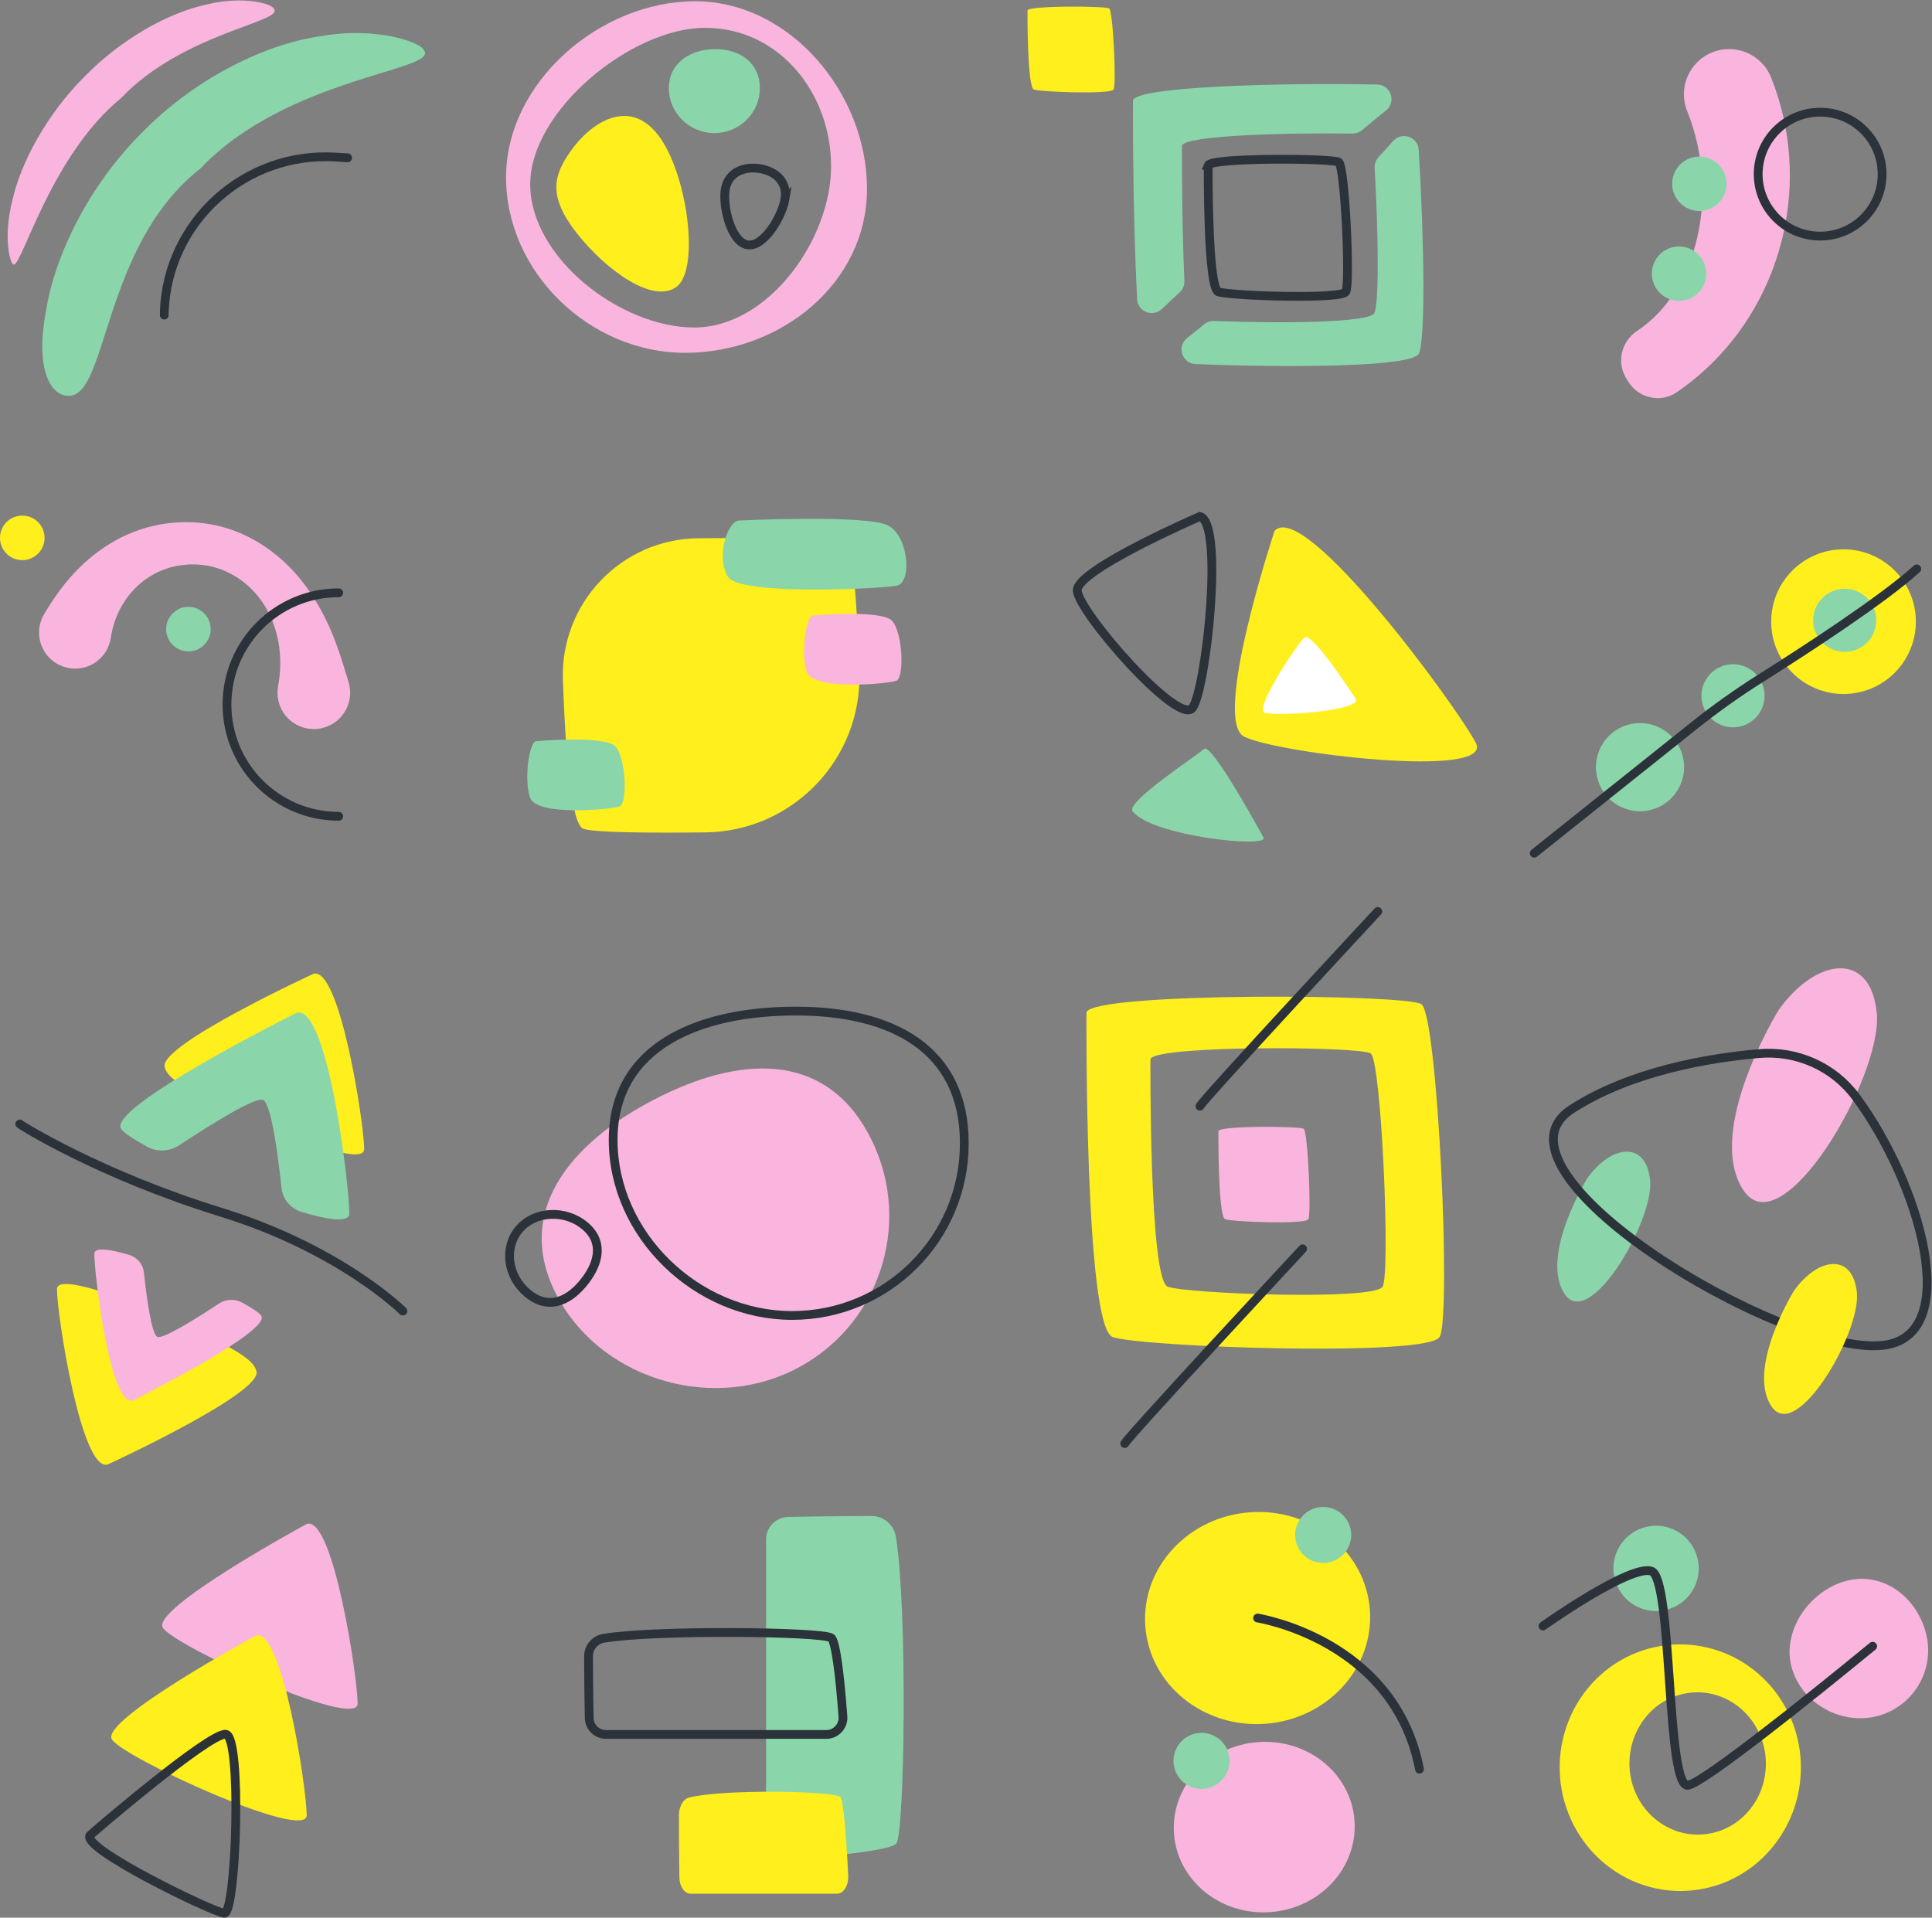 <?xml version="1.0" encoding="UTF-8" standalone="no"?>
<!-- Created with Inkscape (http://www.inkscape.org/) -->

<svg
   version="1.1"
   id="svg2"
   width="586.573"
   height="582.253"
   viewBox="0 0 586.573 582.253"
   sodipodi:docname="5939614[1].eps"
   xmlns:inkscape="http://www.inkscape.org/namespaces/inkscape"
   xmlns:sodipodi="http://sodipodi.sourceforge.net/DTD/sodipodi-0.dtd"
   xmlns="http://www.w3.org/2000/svg"
   xmlns:svg="http://www.w3.org/2000/svg">
  <rect x="0" y="0" width="586.573" height="582.253" fill="#808080" stroke="none"/>
  <defs
     id="defs6" />
  <sodipodi:namedview
     id="namedview4"
     pagecolor="#ffffff"
     bordercolor="#000000"
     borderopacity="0.25"
     inkscape:showpageshadow="2"
     inkscape:pageopacity="0.0"
     inkscape:pagecheckerboard="0"
     inkscape:deskcolor="#d1d1d1" />
  <g
     id="g8"
     inkscape:groupmode="layer"
     inkscape:label="ink_ext_XXXXXX"
     transform="matrix(1.333,0,0,-1.333,0,582.253)">
    <g
       id="g10"
       transform="scale(0.1)">
      <path
         d="m 3156.79,4116.32 c -17.67,-14.23 -35.92,-29.19 -54.62,-44.74 -6.09,-5.06 -13.73,-7.82 -21.64,-7.73 -168.2,1.95 -379.69,-5.17 -388.44,-27.14 0,0 -1,-158.16 5.5,-308.69 0.42,-9.76 -3.48,-19.22 -10.64,-25.87 -14.17,-13.17 -27.87,-25.95 -40.99,-38.22 -20.71,-19.35 -54.54,-5.67 -56.01,22.63 -10.94,212.48 -9.39,453.16 -9.39,453.16 12.4,31.03 326.11,39.91 555.94,35.82 31.14,-0.56 44.54,-39.69 20.29,-59.22"
         style="fill:#8ad6aa;fill-opacity:1;fill-rule:nonzero;stroke:none"
         id="path12" />
      <path
         d="m 3231.1,3561.91 c -17.92,-29.9 -289.8,-31.82 -507.83,-23.16 -30.99,1.23 -43.66,40.25 -19.3,59.45 12.7,10 25.53,20.35 38.47,31 6.29,5.18 14.21,7.92 22.35,7.62 160.16,-5.84 352.13,-3.97 365.12,17.75 11.48,19.13 9.62,181.3 1.04,330.82 -0.52,8.99 2.67,17.8 8.77,24.43 11.52,12.57 22.7,24.95 33.49,37.07 19.7,22.11 56.27,9.44 58.08,-20.11 12.54,-205.98 15.8,-438.35 -0.19,-464.87"
         style="fill:#8ad6aa;fill-opacity:1;fill-rule:nonzero;stroke:none"
         id="path14" />
      <path
         d="m 2751.79,3991.54 c 0,0 -1.8,-279.34 23.27,-288.29 25.07,-8.95 279.34,-17.91 290.09,0 10.74,17.91 -1.8,286.5 -16.13,295.46 -14.31,8.95 -290.07,10.74 -297.23,-7.17 z"
         style="fill:none;stroke:#2b3239;stroke-width:20;stroke-linecap:round;stroke-linejoin:miter;stroke-miterlimit:10;stroke-dasharray:none;stroke-opacity:1"
         id="path16" />
      <path
         d="m 2340.29,4344.36 c 0,0 -1.12,-174.73 14.56,-180.34 15.69,-5.59 174.74,-11.2 181.46,0 6.72,11.21 -1.12,179.22 -10.08,184.82 -8.96,5.61 -181.46,6.72 -185.94,-4.48"
         style="fill:#feef1d;fill-opacity:1;fill-rule:nonzero;stroke:none"
         id="path18" />
      <path
         d="m 3614.92,1683.68 c 0,0 -108.13,-175.38 -51.72,-262.36 56.43,-86.98 204.52,166.91 195.12,258.59 -9.4,91.68 -89.37,80.04 -143.4,3.77"
         style="fill:#8ad6aa;fill-opacity:1;fill-rule:nonzero;stroke:none"
         id="path20" />
      <path
         d="m 4050.89,2067.12 c 0,0 -168.68,-273.57 -80.68,-409.24 88.01,-135.68 319.02,260.34 304.35,403.35 -14.66,143 -139.4,124.86 -223.67,5.89"
         style="fill:#f9b5de;fill-opacity:1;fill-rule:nonzero;stroke:none"
         id="path22" />
      <path
         d="m 4227.22,1869.28 c -51.3,69.37 -135.23,106.47 -221.17,98.9 -115.98,-10.21 -293,-40.14 -426.67,-126.84 -216.63,-140.51 479.28,-561.24 707.62,-537.82 187.35,19.21 87.15,367.13 -59.78,565.76 z"
         style="fill:none;stroke:#2b3239;stroke-width:20;stroke-linecap:round;stroke-linejoin:miter;stroke-miterlimit:10;stroke-dasharray:none;stroke-opacity:1"
         id="path24" />
      <path
         d="m 4085.9,1427.8 c 0,0 -108.15,-175.38 -51.72,-262.35 56.42,-86.99 204.51,166.9 195.11,258.58 -9.41,91.68 -89.37,80.04 -143.39,3.77"
         style="fill:#feef1d;fill-opacity:1;fill-rule:nonzero;stroke:none"
         id="path26" />
      <path
         d="m 3886.43,3528.36 c -20.77,-19.28 -43.11,-37.18 -66.95,-53.48 -0.23,-0.17 -0.47,-0.32 -0.7,-0.49 -37.04,-25.33 -88,-13.05 -111,25.49 l -4.46,7.47 c -21.94,36.77 -9.99,83.51 25.73,107.11 0.23,0.15 0.46,0.3 0.69,0.45 135.36,89.87 189.53,308.93 113,500.17 -21.21,52.8 4.56,112.67 57.25,133.77 52.8,21.09 112.67,-4.56 133.89,-57.25 92.82,-232.29 30.33,-498.23 -147.45,-663.24"
         style="fill:#f9b5de;fill-opacity:1;fill-rule:nonzero;stroke:none"
         id="path28" />
      <path
         d="m 3915.96,3991.56 c 23.28,-25.08 21.81,-64.27 -3.26,-87.56 -25.07,-23.28 -64.28,-21.82 -87.56,3.26 -23.28,25.08 -21.82,64.28 3.26,87.56 25.07,23.28 64.28,21.82 87.56,-3.26"
         style="fill:#8ad6aa;fill-opacity:1;fill-rule:nonzero;stroke:none"
         id="path30" />
      <path
         d="m 3869.66,3786.8 c 23.28,-25.08 21.82,-64.28 -3.25,-87.56 -25.08,-23.28 -64.28,-21.83 -87.56,3.25 -23.28,25.08 -21.83,64.28 3.25,87.56 25.08,23.28 64.28,21.83 87.56,-3.25"
         style="fill:#8ad6aa;fill-opacity:1;fill-rule:nonzero;stroke:none"
         id="path32" />
      <path
         d="m 4249.08,4067.38 c 53.04,-57.13 49.72,-146.43 -7.41,-199.46 -57.13,-53.04 -146.43,-49.72 -199.46,7.41 -53.03,57.13 -49.71,146.42 7.41,199.46 57.13,53.03 146.43,49.71 199.46,-7.41 z"
         style="fill:none;stroke:#2b3239;stroke-width:20;stroke-linecap:round;stroke-linejoin:miter;stroke-miterlimit:10;stroke-dasharray:none;stroke-opacity:1"
         id="path34" />
      <path
         d="m 633.469,2805.64 c 5.535,29.04 6.187,58.53 2.703,87.21 -3.82,28.55 -12.285,56.12 -25.227,81.14 -25.593,50.13 -71.425,88.66 -124.59,102.42 -52.957,13.87 -111.05,3.43 -154.324,-27.69 -43.562,-30.91 -71.886,-80.02 -79.597,-133.3 -6.504,-44.91 -48.176,-76.04 -93.079,-69.54 -44.902,6.5 -76.035,48.17 -69.543,93.07 1.602,11.04 5.324,21.24 10.695,30.25 l 3.269,5.41 c 21.328,35.42 45.664,68.87 74.719,97.93 28.856,29.15 62.266,53.67 98.606,71.85 72.918,36.21 157.898,44.1 234.324,22.04 76.648,-22.2 142.051,-73.44 187.312,-136.78 22.856,-31.64 41.575,-66.03 56.672,-101.8 14.934,-35.83 26.309,-72.75 37.625,-110.5 l 1.028,-3.43 c 13.144,-43.79 -11.711,-89.93 -55.5,-103.07 -43.79,-13.13 -89.93,11.71 -103.067,55.5 -3.926,13.08 -4.375,26.74 -2.027,39.29"
         style="fill:#f9b5de;fill-opacity:1;fill-rule:nonzero;stroke:none"
         id="path36" />
      <path
         d="m 771.531,2508.7 c -140.586,0 -254.539,113.96 -254.539,254.54 0,140.58 113.953,254.54 254.539,254.54"
         style="fill:none;stroke:#2b3239;stroke-width:20;stroke-linecap:round;stroke-linejoin:miter;stroke-miterlimit:10;stroke-dasharray:none;stroke-opacity:1"
         id="path38" />
      <path
         d="m 101.516,3142.87 c 0,-28.03 -22.727,-50.75 -50.754,-50.75 -28.039,0 -50.762,22.72 -50.762,50.75 0,28.03 22.723,50.76 50.762,50.76 28.027,0 50.754,-22.73 50.754,-50.76"
         style="fill:#feef1d;fill-opacity:1;fill-rule:nonzero;stroke:none"
         id="path40" />
      <path
         d="m 479.922,2935.02 c 0,-28.04 -22.727,-50.76 -50.75,-50.76 -28.039,0 -50.766,22.72 -50.766,50.76 0,28.03 22.727,50.75 50.766,50.75 28.023,0 50.75,-22.72 50.75,-50.75"
         style="fill:#8ad6aa;fill-opacity:1;fill-rule:nonzero;stroke:none"
         id="path42" />
      <path
         d="m 2902.99,3158.91 c 0,0 -142.61,-430.79 -69.52,-468.63 73.07,-37.83 571.69,-97.95 527.9,-14.34 -43.79,83.62 -390.39,556.62 -458.38,482.97"
         style="fill:#feef1d;fill-opacity:1;fill-rule:nonzero;stroke:none"
         id="path44" />
      <path
         d="m 2732.99,3191.62 c 0,0 -279.32,-120.9 -279.34,-167.97 -0.01,-47.07 231.72,-311.96 262.69,-267.74 30.97,44.22 71.93,420.53 16.65,435.71 z"
         style="fill:none;stroke:#2b3239;stroke-width:20;stroke-linecap:round;stroke-linejoin:miter;stroke-miterlimit:10;stroke-dasharray:none;stroke-opacity:1"
         id="path46" />
      <path
         d="m 3088.3,2775.46 c 0,0 -100.38,155.85 -117.42,140.31 -17.03,-15.55 -115.71,-164.09 -90.22,-171.12 35.02,-9.63 220.41,5.8 207.64,30.81"
         style="fill:#ffffff;fill-opacity:1;fill-rule:nonzero;stroke:none"
         id="path48" />
      <path
         d="m 2877.83,2460.22 c 0,0 -118.21,217.51 -135.24,201.96 -17.04,-15.54 -178.81,-120.82 -162.93,-141.98 42.34,-56.45 310.95,-85 298.17,-59.98"
         style="fill:#8ad6aa;fill-opacity:1;fill-rule:nonzero;stroke:none"
         id="path50" />
      <path
         d="m 1985.49,1770.88 c 95.14,-194.58 14.54,-429.44 -180.04,-524.59 -194.58,-95.14 -446.64,-14.49 -541.79,180.09 -95.14,194.58 50.57,351.49 245.15,446.62 194.58,95.15 381.53,92.46 476.68,-102.12"
         style="fill:#f9b5de;fill-opacity:1;fill-rule:nonzero;stroke:none"
         id="path52" />
      <path
         d="m 2196.36,1763.87 c 0,-216.6 -175.59,-392.18 -392.19,-392.18 -216.6,0 -407.61,183.17 -407.61,399.77 0,216.59 199.83,293.55 416.43,293.55 216.59,0 383.37,-84.55 383.37,-301.14 z"
         style="fill:none;stroke:#2b3239;stroke-width:20;stroke-linecap:round;stroke-linejoin:miter;stroke-miterlimit:10;stroke-dasharray:none;stroke-opacity:1"
         id="path54" />
      <path
         d="m 1200.67,1423.13 c -45.38,38.62 -53.48,103.62 -18.11,145.19 35.37,41.57 104.95,45.56 150.33,6.94 45.37,-38.62 28.86,-90.68 -6.51,-132.26 -35.38,-41.56 -80.33,-58.49 -125.71,-19.87 z"
         style="fill:none;stroke:#2b3239;stroke-width:20;stroke-linecap:round;stroke-linejoin:miter;stroke-miterlimit:10;stroke-dasharray:none;stroke-opacity:1"
         id="path56" />
      <path
         d="m 153.098,3466.68 c 92.703,-10.7 77.625,340.88 303.113,517.28 199.266,209.8 546.759,222.85 509.102,269.86 -5.879,17.35 -107.317,54.69 -236.934,31.47 -129.57,-19.05 -287.324,-98.67 -404.746,-219.24 -119.485,-118.4 -198.684,-277.8 -218.945,-406.88 -24.454,-128.92 9.179,-190.71 48.41,-192.49"
         style="fill:#8ad6aa;fill-opacity:1;fill-rule:nonzero;stroke:none"
         id="path58" />
      <path
         d="m 31.922,3765.73 c 17.93,-1.37 86.359,250.57 243.469,378.48 141.355,148.91 371.394,173.81 348.73,203.34 -3.066,11.27 -68.308,31.39 -154.973,9.89 -86.433,-18.73 -194.304,-79.07 -277.46,-164.79 C 107.266,4108.28 47.539,3998.5 28.133,3911.66 5.977,3824.71 24.129,3760.7 31.922,3765.73"
         style="fill:#f9b5de;fill-opacity:1;fill-rule:nonzero;stroke:none"
         id="path60" />
      <path
         d="m 374.148,3650.34 c -0.164,0.71 -0.156,3.28 -0.007,7.43 7.343,206.32 184.687,365.36 390.73,352.44 l 26.856,-1.68"
         style="fill:none;stroke:#2b3239;stroke-width:20;stroke-linecap:round;stroke-linejoin:miter;stroke-miterlimit:10;stroke-dasharray:none;stroke-opacity:1"
         id="path62" />
      <path
         d="m 1581.22,3622.03 c -168.3,0 -373.6,159.3 -373.6,326.4 0,167.1 230,356.2 398.3,356.2 168.41,0 287,-148.2 287,-315.3 0,-167.2 -143.3,-367.3 -311.7,-367.3 z m 2,743.1 c -216.6,0 -430.6,-184.4 -430.6,-401 0,-216.61 191,-399.8 407.6,-399.8 216.61,0 414.5,157.2 414.5,373.8 0,216.6 -174.9,427 -391.5,427"
         style="fill:#f9b5de;fill-opacity:1;fill-rule:nonzero;stroke:none"
         id="path64" />
      <path
         d="m 1730.71,4167.34 c 0,-56.62 -46.39,-102.5 -103.62,-102.5 -57.23,0 -103.62,45.88 -103.62,102.5 0,56.61 48.48,88.78 105.71,88.78 57.23,0 101.53,-32.17 101.53,-88.78"
         style="fill:#8ad6aa;fill-opacity:1;fill-rule:nonzero;stroke:none"
         id="path66" />
      <path
         d="m 1498.13,4061.48 c 66.91,-85.06 96.47,-304.48 43.75,-345.95 -52.74,-41.48 -161.02,36.02 -227.92,121.09 -66.92,85.08 -53,132.12 -14.39,186.97 45.17,64.19 131.65,122.97 198.56,37.89"
         style="fill:#feef1d;fill-opacity:1;fill-rule:nonzero;stroke:none"
         id="path68" />
      <path
         d="m 1787.71,3913.55 c -6.57,-38.22 -47.91,-109.62 -85.4,-103.16 -37.49,6.45 -56.95,88.31 -50.37,126.52 6.58,38.22 42.2,53.26 79.69,46.81 37.49,-6.46 62.67,-31.96 56.08,-70.17 z"
         style="fill:none;stroke:#2b3239;stroke-width:20;stroke-linecap:round;stroke-linejoin:miter;stroke-miterlimit:10;stroke-dasharray:none;stroke-opacity:1"
         id="path70" />
      <path
         d="m 4363.63,2952.03 c 0,-90.98 -73.76,-164.75 -164.75,-164.75 -90.99,0 -164.75,73.77 -164.75,164.75 0,90.99 73.76,164.75 164.75,164.75 90.99,0 164.75,-73.76 164.75,-164.75"
         style="fill:#feef1d;fill-opacity:1;fill-rule:nonzero;stroke:none"
         id="path72" />
      <path
         d="m 3835.78,2620.62 c 0,-55.46 -44.96,-100.42 -100.42,-100.42 -55.46,0 -100.42,44.96 -100.42,100.42 0,55.46 44.96,100.42 100.42,100.42 55.46,0 100.42,-44.96 100.42,-100.42"
         style="fill:#8ad6aa;fill-opacity:1;fill-rule:nonzero;stroke:none"
         id="path74" />
      <path
         d="m 4019.08,2783.2 c 0,-39.69 -32.18,-71.87 -71.87,-71.87 -39.7,0 -71.88,32.18 -71.88,71.87 0,39.7 32.18,71.87 71.88,71.87 39.69,0 71.87,-32.17 71.87,-71.87"
         style="fill:#8ad6aa;fill-opacity:1;fill-rule:nonzero;stroke:none"
         id="path76" />
      <path
         d="m 4273.41,2955.09 c 0,-39.69 -32.18,-71.87 -71.88,-71.87 -39.69,0 -71.87,32.18 -71.87,71.87 0,39.7 32.18,71.87 71.87,71.87 39.7,0 71.88,-32.17 71.88,-71.87"
         style="fill:#8ad6aa;fill-opacity:1;fill-rule:nonzero;stroke:none"
         id="path78" />
      <path
         d="m 3494.36,2424.5 364.48,290.96 c 48.37,38.61 98.77,74.44 151.02,107.41 101.34,63.94 278.49,179.02 355.87,249.35"
         style="fill:none;stroke:#2b3239;stroke-width:20;stroke-linecap:round;stroke-linejoin:miter;stroke-miterlimit:10;stroke-dasharray:none;stroke-opacity:1"
         id="path80" />
      <path
         d="M 1744.86,184.18 V 861.5 c 0,27.91 22.38,50.699 50.29,51.281 79.61,1.66 149.23,2.02 190.11,2.098 27.31,0 50.6,-19.699 55.1,-46.699 26.6,-158.989 20.61,-668.098 1.41,-698.801 -8.69,-13.77 -113.47,-26.918 -241.79,-36.359 -29.74,-2.18 -55.12,21.339 -55.12,51.16"
         style="fill:#8ad6aa;fill-opacity:1;fill-rule:nonzero;stroke:none"
         id="path82" />
      <path
         d="m 1906.71,54.629 h -334.06 c -13.77,0 -25.01,16.59 -25.3,37.273 -0.82,58.989 -0.99,110.598 -1.03,140.887 0,20.231 9.72,37.5 23.03,40.832 78.42,19.719 329.52,15.27 344.66,1.039 6.79,-6.43 13.28,-84.09 17.93,-179.191 1.09,-22.027 -10.52,-40.84 -25.23,-40.84"
         style="fill:#feef1d;fill-opacity:1;fill-rule:nonzero;stroke:none"
         id="path84" />
      <path
         d="m 1881.98,417.402 h -501.96 c -20.68,0 -37.57,16.578 -38,37.258 -1.23,59 -1.49,110.602 -1.56,140.891 0,20.238 14.6,37.5 34.61,40.828 117.83,19.723 495.12,15.281 517.87,1.051 10.2,-6.438 19.96,-84.09 26.95,-179.188 1.61,-22.031 -15.82,-40.84 -37.91,-40.84 z"
         style="fill:none;stroke:#2b3239;stroke-width:20;stroke-linecap:round;stroke-linejoin:miter;stroke-miterlimit:10;stroke-dasharray:none;stroke-opacity:1"
         id="path86" />
      <path
         d="m 698.309,896.602 c 0,0 -357.332,-193.723 -327.176,-236.782 30.156,-43.05 443.437,-232.5 443.437,-172.199 0,60.27 -55.996,430.5 -116.261,408.981"
         style="fill:#f9b5de;fill-opacity:1;fill-rule:nonzero;stroke:none"
         id="path88" />
      <path
         d="m 582.324,642.301 c 0,0 -357.344,-193.719 -327.187,-236.781 30.156,-43.04 443.437,-232.508 443.437,-172.188 0,60.258 -55.996,430.488 -116.25,408.969"
         style="fill:#feef1d;fill-opacity:1;fill-rule:nonzero;stroke:none"
         id="path90" />
      <path
         d="m 205.676,188.219 c 5.418,5.41 270.711,233.019 308.406,229.59 37.695,-3.43 23.984,-411.207 -3.43,-407.778 -27.41,3.418 -332.39,150.77 -304.976,178.188 z"
         style="fill:none;stroke:#2b3239;stroke-width:20;stroke-linecap:round;stroke-linejoin:miter;stroke-miterlimit:10;stroke-dasharray:none;stroke-opacity:1"
         id="path92" />
      <path
         d="m 1590.07,3142 c -175.17,-1.91 -314.15,-147.93 -308.02,-323 5.63,-160.35 18.3,-328.67 46.69,-338.81 23.81,-8.5 146.38,-9.64 277.66,-8.19 199.29,2.19 357.99,167.78 350.93,366.96 -5.12,144.63 -13.73,279.94 -28.03,288.89 -15.96,9.97 -179.81,15.89 -339.23,14.15"
         style="fill:#feef1d;fill-opacity:1;fill-rule:nonzero;stroke:none"
         id="path94" />
      <path
         d="m 1220.16,2679.65 c 0,0 155.36,13.97 180.6,-11.27 25.24,-25.23 28.84,-129.79 10.81,-137 -18.03,-7.21 -189.94,-23.43 -204.36,19.84 -14.43,43.26 -1.47,124.83 12.95,128.43"
         style="fill:#8ad6aa;fill-opacity:1;fill-rule:nonzero;stroke:none"
         id="path96" />
      <path
         d="m 1850.51,2965.85 c 0,0 155.36,13.96 180.59,-11.27 25.25,-25.24 28.85,-129.79 10.82,-137.01 -18.02,-7.2 -189.95,-23.42 -204.36,19.84 -14.43,43.26 -1.48,124.83 12.95,128.44"
         style="fill:#f9b5de;fill-opacity:1;fill-rule:nonzero;stroke:none"
         id="path98" />
      <path
         d="m 1682.52,3182.38 c 0,0 292.7,13.97 340.24,-11.27 47.55,-25.24 54.34,-129.79 20.38,-137 -33.96,-7.2 -357.85,-23.43 -385.01,19.84 -27.17,43.26 -2.78,124.83 24.39,128.43"
         style="fill:#8ad6aa;fill-opacity:1;fill-rule:nonzero;stroke:none"
         id="path100" />
      <path
         d="m 829.434,1750.15 c 0,-17.87 -38,-13.29 -91.75,2.92 -21.793,6.57 -37.516,25.15 -39.864,47.31 -7.715,73.2 -20.711,169.66 -36.121,175.94 -15.281,6.22 -99.883,-47.7 -163.281,-90.48 -18.523,-12.5 -42.773,-13.54 -62.234,-2.51 -26.243,14.87 -57.707,33.6 -61.34,55.34 -8.504,51.03 338.418,210.91 338.418,210.91 60.246,21.02 116.172,-340.58 116.172,-399.43"
         style="fill:#feef1d;fill-opacity:1;fill-rule:nonzero;stroke:none"
         id="path102" />
      <path
         d="m 795.613,1603.74 c 0,-20.46 -44.527,-15.22 -107.539,3.35 -25.535,7.52 -43.972,28.78 -46.707,54.16 -9.054,83.8 -24.289,194.25 -42.344,201.43 -17.91,7.13 -117.058,-54.61 -191.378,-103.59 -21.7,-14.31 -50.125,-15.5 -72.938,-2.87 -30.762,17.03 -52.219,31.29 -58.633,40.07 -35.332,48.14 398.828,264.37 398.828,264.37 70.606,24.06 120.711,-389.54 120.711,-456.92"
         style="fill:#8ad6aa;fill-opacity:1;fill-rule:nonzero;stroke:none"
         id="path104" />
      <path
         d="m 129.773,1431.93 c 0,17.87 38,13.29 91.758,-2.92 21.789,-6.57 37.512,-25.14 39.856,-47.31 7.715,-73.2 20.715,-169.66 36.125,-175.93 15.281,-6.23 99.883,47.7 163.289,90.48 18.515,12.5 42.762,13.53 62.226,2.51 26.243,-14.88 57.715,-33.61 61.336,-55.35 8.508,-51.03 -338.418,-210.9 -338.418,-210.9 -60.242,-21.03 -116.172,340.57 -116.172,399.42"
         style="fill:#feef1d;fill-opacity:1;fill-rule:nonzero;stroke:none"
         id="path106" />
      <path
         d="m 214.883,1512.32 c 0,14.96 32.558,11.12 78.633,-2.45 18.679,-5.51 32.16,-21.05 34.16,-39.6 6.621,-61.29 17.762,-142.06 30.969,-147.32 13.093,-5.21 85.601,39.95 139.949,75.77 15.871,10.46 36.648,11.32 53.34,2.09 22.492,-12.44 38.171,-22.87 42.871,-29.3 25.84,-35.21 -291.653,-193.32 -291.653,-193.32 -51.629,-17.61 -88.269,284.85 -88.269,334.13"
         style="fill:#f9b5de;fill-opacity:1;fill-rule:nonzero;stroke:none"
         id="path108" />
      <path
         d="m 45.117,1807.85 c 4.023,-4.02 184.949,-116.6 458.367,-201.04 273.418,-84.43 414.145,-225.16 414.145,-225.16"
         style="fill:none;stroke:#2b3239;stroke-width:20;stroke-linecap:round;stroke-linejoin:miter;stroke-miterlimit:10;stroke-dasharray:none;stroke-opacity:1"
         id="path110" />
      <path
         d="m 4387.61,643.98 c 19.32,-83.281 -32.52,-166.46 -115.8,-185.781 -83.28,-19.328 -173.07,34.063 -192.4,117.34 -19.31,83.281 46.52,173.281 129.8,192.609 83.28,19.332 159.07,-40.886 178.4,-124.168"
         style="fill:#f9b5de;fill-opacity:1;fill-rule:nonzero;stroke:none"
         id="path112" />
      <path
         d="m 4017.97,387.629 c -10.34,46.141 -40.93,86.57 -81.13,107.82 -19.92,10.801 -41.94,16.66 -63.5,17.742 -21.63,1.039 -42.74,-2.781 -62.09,-10.242 -38.88,-14.988 -67.56,-45.187 -83.84,-79.578 -16.36,-34.652 -20.15,-72.961 -12,-109.07 8.19,-36.09 27.95,-68.5 57.45,-91.961 29.38,-23.231 68.18,-36.688 109.63,-32.309 20.64,2.16 41.25,8.539 60.15,19.469 18.83,10.93 35.86,26.332 49.02,44.98 26.76,37.219 36.81,87.051 26.31,133.149 z m 76.79,17.391 c 14.91,-65.2 6.15,-135.95 -25.93,-196.61 -15.99,-30.308 -37.65,-58.258 -64.49,-81.469 -26.73,-23.281 -58.76,-41.711 -93.57,-52.882 -34.73,-11.25 -72.68,-15.758 -110.37,-11.949 -37.65,3.801 -74.89,15.691 -108.06,35.012 -33.25,19.199 -62.54,45.629 -85.33,76.949 -22.92,31.27 -38.93,67.489 -47.65,104.922 -8.25,37.539 -9.37,76.969 -2.35,114.848 6.9,37.89 21.5,74.14 42.57,105.832 20.99,31.75 48.48,58.969 80.07,79.43 31.59,20.457 67.28,33.929 103.33,39.808 72.49,12.309 146.92,-7.351 202.46,-47.879 56.11,-40.289 94.77,-100.781 109.32,-166.011"
         style="fill:#feef1d;fill-opacity:1;fill-rule:nonzero;stroke:none"
         id="path114" />
      <path
         d="m 3866.6,817.582 c 12.13,-52.273 -20.42,-104.492 -72.7,-116.633 -52.29,-12.129 -104.51,20.422 -116.63,72.711 -12.13,52.27 20.42,104.5 72.69,116.629 52.29,12.133 104.5,-20.418 116.64,-72.707"
         style="fill:#8ad6aa;fill-opacity:1;fill-rule:nonzero;stroke:none"
         id="path116" />
      <path
         d="m 3514.33,664.34 c 0,0 196.94,139.89 246.64,125.172 49.69,-14.731 33.12,-500.653 84.66,-487.77 51.54,12.879 419.66,316.59 419.66,316.59"
         style="fill:none;stroke:#2b3239;stroke-width:20;stroke-linecap:round;stroke-linejoin:miter;stroke-miterlimit:10;stroke-dasharray:none;stroke-opacity:1"
         id="path118" />
      <path
         d="M 2673.95,191.02 C 2681.9,84.121 2780.38,4.289 2893.9,12.75 c 113.52,8.449 199.09,101.969 191.13,208.891 -7.96,106.91 -106.45,186.73 -219.96,178.281 -113.52,-8.461 -199.08,-101.981 -191.12,-208.902"
         style="fill:#f9b5de;fill-opacity:1;fill-rule:nonzero;stroke:none"
         id="path120" />
      <path
         d="m 2608.61,663.461 c 9.92,-133.012 132.43,-232.309 273.66,-221.789 141.23,10.508 247.69,126.859 237.79,259.879 -9.9,133.019 -132.42,232.308 -273.65,221.808 -141.23,-10.519 -247.7,-126.879 -237.8,-259.898"
         style="fill:#feef1d;fill-opacity:1;fill-rule:nonzero;stroke:none"
         id="path122" />
      <path
         d="m 2800.28,361.922 c 2.62,-35.152 -23.76,-65.762 -58.9,-68.383 -35.15,-2.617 -65.76,23.75 -68.38,58.91 -2.62,35.141 23.75,65.762 58.9,68.383 35.15,2.609 65.77,-23.762 68.38,-58.91"
         style="fill:#8ad6aa;fill-opacity:1;fill-rule:nonzero;stroke:none"
         id="path124" />
      <path
         d="m 3077.37,876.512 c 2.62,-35.153 -23.75,-65.762 -58.89,-68.383 -35.16,-2.617 -65.77,23.762 -68.39,58.91 -2.62,35.141 23.76,65.762 58.9,68.383 35.15,2.609 65.77,-23.762 68.38,-58.91"
         style="fill:#8ad6aa;fill-opacity:1;fill-rule:nonzero;stroke:none"
         id="path126" />
      <path
         d="m 2864.34,682.512 c 0,0 312.06,-48.782 368.74,-344.34"
         style="fill:none;stroke:#2b3239;stroke-width:20;stroke-linecap:round;stroke-linejoin:miter;stroke-miterlimit:10;stroke-dasharray:none;stroke-opacity:1"
         id="path128" />
      <path
         d="m 3149.18,1437.27 c -18.11,-32.2 -447.3,-16.1 -489.6,0 -42.3,16.1 -39.3,518.4 -39.3,518.4 12.1,32.2 477.5,29 501.7,12.9 24.2,-16.1 45.3,-499.1 27.2,-531.3 z m 88.2,643.6 c -36.7,23 -744.5,27.6 -762.8,-18.4 0,0 -4.6,-716.9 59.7,-739.9 64.29,-22.9 716.9,-45.9 744.5,0 27.6,46 -4.6,735.4 -41.4,758.3"
         style="fill:#feef1d;fill-opacity:1;fill-rule:nonzero;stroke:none"
         id="path130" />
      <path
         d="m 2979.98,1591.01 c -7.01,-12.47 -173.26,-6.24 -189.65,0 -16.38,6.24 -15.22,200.8 -15.22,200.8 4.68,12.47 184.96,11.23 194.33,5 9.38,-6.24 17.54,-193.33 10.54,-205.8"
         style="fill:#f9b5de;fill-opacity:1;fill-rule:nonzero;stroke:none"
         id="path132" />
      <path
         d="m 2561.76,1079.98 c 8.52,17.06 405.15,443.53 405.15,443.53"
         style="fill:none;stroke:#2b3239;stroke-width:20;stroke-linecap:round;stroke-linejoin:miter;stroke-miterlimit:10;stroke-dasharray:none;stroke-opacity:1"
         id="path134" />
      <path
         d="m 2733.03,1848.37 c 8.52,17.06 405.15,443.54 405.15,443.54"
         style="fill:none;stroke:#2b3239;stroke-width:20;stroke-linecap:round;stroke-linejoin:miter;stroke-miterlimit:10;stroke-dasharray:none;stroke-opacity:1"
         id="path136" />
    </g>
  </g>
</svg>
